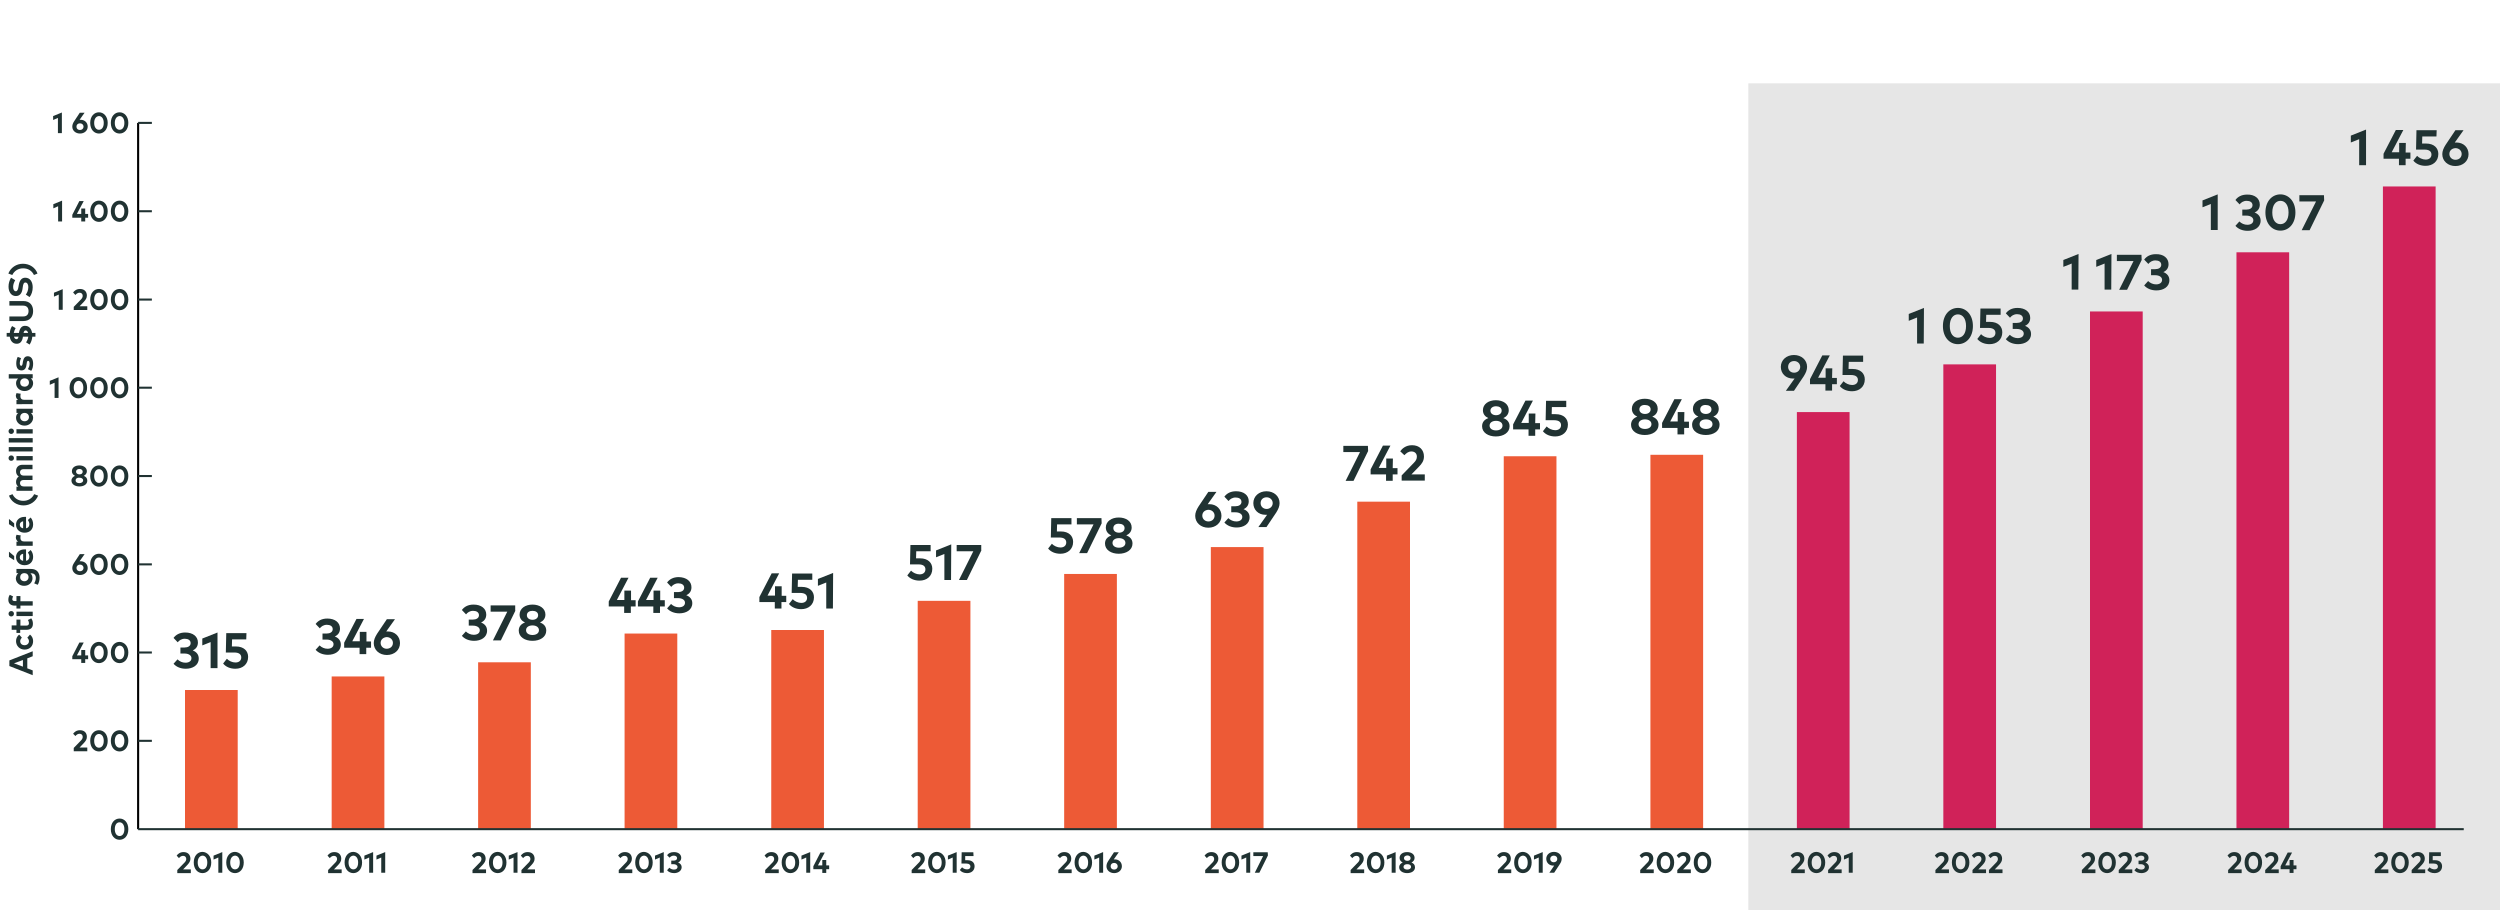 <?xml version="1.0" encoding="utf-8"?>
<!-- Generator: Adobe Illustrator 24.3.0, SVG Export Plug-In . SVG Version: 6.00 Build 0)  -->
<svg version="1.1" id="Layer_1" xmlns="http://www.w3.org/2000/svg" xmlns:xlink="http://www.w3.org/1999/xlink" x="0px" y="0px"
	 viewBox="0 0 1200 437" style="enable-background:new 0 0 1200 437;" xml:space="preserve">
<style type="text/css">
	.st0{fill:#E6E6E6;}
	.st1{fill:#203232;}
	.st2{fill:none;stroke:#000000;stroke-miterlimit:10;}
	.st3{fill:none;stroke:#203232;stroke-linejoin:round;stroke-miterlimit:10;}
	.st4{fill:#ED5A36;}
	.st5{fill:#D02259;}
</style>
<g>
	<rect x="839.2" y="40" class="st0" width="362.5" height="397.7"/>
	<g>
		<g>
			<path class="st1" d="M61.6,398c0,3.2-1.9,5.1-4.2,5.1s-4.2-1.9-4.2-5.1s1.9-5.1,4.2-5.1C59.7,392.9,61.6,394.8,61.6,398z
				 M55.1,398c0,2.1,1,3.3,2.3,3.3s2.3-1.1,2.3-3.3c0-2.1-1-3.3-2.3-3.3S55.1,395.8,55.1,398z"/>
		</g>
		<g>
			<path class="st1" d="M35.1,352.2c0.5-0.7,1.5-1.7,3.3-1.7c2.1,0,3.3,1.3,3.3,3.2c0,1.2-0.6,2-1.4,2.9l-2.1,2.2h3.7v1.8h-6.5V359
				l3.5-3.6c0.5-0.5,0.8-1.1,0.8-1.7c0-0.9-0.6-1.5-1.5-1.5s-1.5,0.5-2,1.1L35.1,352.2z"/>
			<path class="st1" d="M51.7,355.6c0,3.2-1.9,5.1-4.2,5.1s-4.2-1.9-4.2-5.1s1.9-5.1,4.2-5.1S51.7,352.4,51.7,355.6z M45.2,355.6
				c0,2.1,1,3.3,2.3,3.3s2.3-1.1,2.3-3.3c0-2.1-1-3.3-2.3-3.3C46.2,352.3,45.2,353.5,45.2,355.6z"/>
			<path class="st1" d="M61.6,355.6c0,3.2-1.9,5.1-4.2,5.1s-4.2-1.9-4.2-5.1s1.9-5.1,4.2-5.1C59.7,350.5,61.6,352.4,61.6,355.6z
				 M55.1,355.6c0,2.1,1,3.3,2.3,3.3s2.3-1.1,2.3-3.3c0-2.1-1-3.3-2.3-3.3C56.1,352.3,55.1,353.5,55.1,355.6z"/>
		</g>
		<g>
			<path class="st1" d="M40.9,314.6h1.4v1.8h-1.4v1.8H39v-1.8h-4.3V315l3.4-6.6h2.1l-3.3,6.2H39V312h1.9V314.6z"/>
			<path class="st1" d="M51.7,313.2c0,3.2-1.9,5.1-4.2,5.1s-4.2-1.9-4.2-5.1s1.9-5.1,4.2-5.1C49.8,308.2,51.7,310.1,51.7,313.2z
				 M45.2,313.2c0,2.1,1,3.3,2.3,3.3s2.3-1.1,2.3-3.3c0-2.1-1-3.3-2.3-3.3C46.2,310,45.2,311.1,45.2,313.2z"/>
			<path class="st1" d="M61.6,313.2c0,3.2-1.9,5.1-4.2,5.1s-4.2-1.9-4.2-5.1s1.9-5.1,4.2-5.1C59.7,308.2,61.6,310.1,61.6,313.2z
				 M55.1,313.2c0,2.1,1,3.3,2.3,3.3s2.3-1.1,2.3-3.3c0-2.1-1-3.3-2.3-3.3C56.1,310,55.1,311.1,55.1,313.2z"/>
		</g>
		<g>
			<path class="st1" d="M38.2,269.4c0.1,0,0.3,0,0.5,0c2,0,3.4,1.4,3.4,3.3s-1.6,3.3-3.7,3.3c-2.1,0-3.7-1.4-3.7-3.3
				c0-0.9,0.3-1.7,0.9-2.6l2.7-4.1h2.3L38.2,269.4z M36.7,272.6c0,1,0.7,1.6,1.7,1.6s1.7-0.7,1.7-1.6s-0.7-1.6-1.7-1.6
				S36.7,271.7,36.7,272.6z"/>
			<path class="st1" d="M51.7,270.9c0,3.2-1.9,5.1-4.2,5.1s-4.2-1.9-4.2-5.1s1.9-5.1,4.2-5.1S51.7,267.7,51.7,270.9z M45.2,270.9
				c0,2.1,1,3.3,2.3,3.3s2.3-1.1,2.3-3.3c0-2.1-1-3.3-2.3-3.3S45.2,268.7,45.2,270.9z"/>
			<path class="st1" d="M61.6,270.9c0,3.2-1.9,5.1-4.2,5.1s-4.2-1.9-4.2-5.1s1.9-5.1,4.2-5.1C59.7,265.8,61.6,267.7,61.6,270.9z
				 M55.1,270.9c0,2.1,1,3.3,2.3,3.3s2.3-1.1,2.3-3.3c0-2.1-1-3.3-2.3-3.3S55.1,268.7,55.1,270.9z"/>
		</g>
		<g>
			<path class="st1" d="M41.7,226.2c0,1.1-0.7,1.8-1.5,2.2c1,0.4,1.7,1.1,1.7,2.3c0,1.8-1.7,2.8-3.8,2.8s-3.8-1.1-3.8-2.8
				c0-1.2,0.8-1.9,1.7-2.3c-0.8-0.4-1.5-1.1-1.5-2.2c0-1.8,1.6-2.8,3.6-2.8C40.1,223.4,41.7,224.5,41.7,226.2z M36.3,230.6
				c0,0.9,0.8,1.3,1.8,1.3s1.8-0.5,1.8-1.3c0-0.9-0.8-1.3-1.8-1.3C37.1,229.2,36.3,229.7,36.3,230.6z M36.5,226.4
				c0,0.8,0.7,1.3,1.6,1.3s1.6-0.4,1.6-1.3c0-0.8-0.7-1.3-1.6-1.3S36.5,225.6,36.5,226.4z"/>
			<path class="st1" d="M51.7,228.5c0,3.2-1.9,5.1-4.2,5.1s-4.2-1.9-4.2-5.1c0-3.2,1.9-5.1,4.2-5.1S51.7,225.3,51.7,228.5z
				 M45.2,228.5c0,2.1,1,3.3,2.3,3.3s2.3-1.1,2.3-3.3c0-2.1-1-3.3-2.3-3.3S45.2,226.4,45.2,228.5z"/>
			<path class="st1" d="M61.6,228.5c0,3.2-1.9,5.1-4.2,5.1s-4.2-1.9-4.2-5.1c0-3.2,1.9-5.1,4.2-5.1
				C59.7,223.4,61.6,225.3,61.6,228.5z M55.1,228.5c0,2.1,1,3.3,2.3,3.3s2.3-1.1,2.3-3.3c0-2.1-1-3.3-2.3-3.3S55.1,226.4,55.1,228.5
				z"/>
		</g>
		<g>
			<path class="st1" d="M28.1,191h-1.9v-7.3l-2.3,1v-1.9l4.2-1.7C28.1,181.1,28.1,191,28.1,191z"/>
			<path class="st1" d="M41.8,186.1c0,3.2-1.9,5.1-4.2,5.1s-4.2-1.9-4.2-5.1c0-3.2,1.9-5.1,4.2-5.1C40,181.1,41.8,183,41.8,186.1z
				 M35.4,186.1c0,2.1,1,3.3,2.3,3.3s2.3-1.1,2.3-3.3c0-2.1-1-3.3-2.3-3.3C36.4,182.9,35.4,184,35.4,186.1z"/>
			<path class="st1" d="M51.7,186.1c0,3.2-1.9,5.1-4.2,5.1s-4.2-1.9-4.2-5.1c0-3.2,1.9-5.1,4.2-5.1C49.8,181.1,51.7,183,51.7,186.1z
				 M45.2,186.1c0,2.1,1,3.3,2.3,3.3s2.3-1.1,2.3-3.3c0-2.1-1-3.3-2.3-3.3C46.2,182.9,45.2,184,45.2,186.1z"/>
			<path class="st1" d="M61.6,186.1c0,3.2-1.9,5.1-4.2,5.1s-4.2-1.9-4.2-5.1c0-3.2,1.9-5.1,4.2-5.1C59.7,181.1,61.6,183,61.6,186.1z
				 M55.1,186.1c0,2.1,1,3.3,2.3,3.3s2.3-1.1,2.3-3.3c0-2.1-1-3.3-2.3-3.3C56.1,182.9,55.1,184,55.1,186.1z"/>
		</g>
		<g>
			<path class="st1" d="M30.1,148.7h-1.9v-7.3l-2.3,1v-1.9l4.2-1.7C30.1,138.8,30.1,148.7,30.1,148.7z"/>
			<path class="st1" d="M35.1,140.4c0.5-0.7,1.5-1.7,3.3-1.7c2.1,0,3.3,1.3,3.3,3.2c0,1.2-0.6,2-1.4,2.9l-2.1,2.2h3.7v1.8h-6.5v-1.5
				l3.5-3.6c0.5-0.5,0.8-1.1,0.8-1.7c0-0.9-0.6-1.5-1.5-1.5s-1.5,0.5-2,1.1L35.1,140.4z"/>
			<path class="st1" d="M51.7,143.8c0,3.2-1.9,5.1-4.2,5.1s-4.2-1.9-4.2-5.1c0-3.2,1.9-5.1,4.2-5.1S51.7,140.6,51.7,143.8z
				 M45.2,143.8c0,2.1,1,3.3,2.3,3.3s2.3-1.1,2.3-3.3c0-2.1-1-3.3-2.3-3.3S45.2,141.6,45.2,143.8z"/>
			<path class="st1" d="M61.6,143.8c0,3.2-1.9,5.1-4.2,5.1s-4.2-1.9-4.2-5.1c0-3.2,1.9-5.1,4.2-5.1
				C59.7,138.7,61.6,140.6,61.6,143.8z M55.1,143.8c0,2.1,1,3.3,2.3,3.3s2.3-1.1,2.3-3.3c0-2.1-1-3.3-2.3-3.3S55.1,141.6,55.1,143.8
				z"/>
		</g>
		<g>
			<path class="st1" d="M29.8,106.3h-1.9V99l-2.3,1v-2l4.2-1.7V106.3z"/>
			<path class="st1" d="M40.9,102.7h1.4v1.8h-1.4v1.8H39v-1.8h-4.3v-1.4l3.4-6.6h2.1l-3.3,6.2H39v-2.6h1.9V102.7z"/>
			<path class="st1" d="M51.7,101.4c0,3.2-1.9,5.1-4.2,5.1s-4.2-1.9-4.2-5.1s1.9-5.1,4.2-5.1S51.7,98.2,51.7,101.4z M45.2,101.4
				c0,2.1,1,3.3,2.3,3.3s2.3-1.1,2.3-3.3c0-2.1-1-3.3-2.3-3.3S45.2,99.3,45.2,101.4z"/>
			<path class="st1" d="M61.6,101.4c0,3.2-1.9,5.1-4.2,5.1s-4.2-1.9-4.2-5.1s1.9-5.1,4.2-5.1C59.7,96.3,61.6,98.2,61.6,101.4z
				 M55.1,101.4c0,2.1,1,3.3,2.3,3.3s2.3-1.1,2.3-3.3c0-2.1-1-3.3-2.3-3.3S55.1,99.3,55.1,101.4z"/>
		</g>
		<g>
			<path class="st1" d="M29.7,63.9h-1.9v-7.3l-2.3,1v-1.9l4.2-1.7V63.9z"/>
			<path class="st1" d="M38.2,57.5c0.1,0,0.3,0,0.5,0c2,0,3.4,1.4,3.4,3.3c0,1.9-1.6,3.3-3.7,3.3c-2.1,0-3.7-1.4-3.7-3.3
				c0-0.9,0.3-1.7,0.9-2.6l2.7-4.1h2.3L38.2,57.5z M36.7,60.8c0,1,0.7,1.6,1.7,1.6s1.7-0.7,1.7-1.6c0-0.9-0.7-1.6-1.7-1.6
				S36.7,59.8,36.7,60.8z"/>
			<path class="st1" d="M51.7,59c0,3.2-1.9,5.1-4.2,5.1s-4.2-1.9-4.2-5.1c0-3.2,1.9-5.1,4.2-5.1S51.7,55.9,51.7,59z M45.2,59
				c0,2.1,1,3.3,2.3,3.3s2.3-1.1,2.3-3.3c0-2.1-1-3.3-2.3-3.3C46.2,55.8,45.2,56.9,45.2,59z"/>
			<path class="st1" d="M61.6,59c0,3.2-1.9,5.1-4.2,5.1s-4.2-1.9-4.2-5.1c0-3.2,1.9-5.1,4.2-5.1C59.7,53.9,61.6,55.9,61.6,59z
				 M55.1,59c0,2.1,1,3.3,2.3,3.3s2.3-1.1,2.3-3.3c0-2.1-1-3.3-2.3-3.3C56.1,55.8,55.1,56.9,55.1,59z"/>
		</g>
	</g>
	<line class="st2" x1="66.3" y1="398" x2="66.3" y2="59"/>
	<g>
		<g>
			<line class="st3" x1="66.3" y1="355.6" x2="72.9" y2="355.6"/>
			<line class="st3" x1="66.3" y1="313.2" x2="72.9" y2="313.2"/>
			<line class="st3" x1="66.3" y1="270.9" x2="72.9" y2="270.9"/>
			<line class="st3" x1="66.3" y1="228.5" x2="72.9" y2="228.5"/>
			<line class="st3" x1="66.3" y1="186.1" x2="72.9" y2="186.1"/>
			<line class="st3" x1="66.3" y1="143.8" x2="72.9" y2="143.8"/>
			<line class="st3" x1="66.3" y1="101.4" x2="72.9" y2="101.4"/>
			<line class="st3" x1="66.3" y1="59" x2="72.9" y2="59"/>
		</g>
	</g>
	<rect x="88.8" y="331.2" class="st4" width="25.3" height="66.7"/>
	<rect x="159.2" y="324.7" class="st4" width="25.3" height="73.3"/>
	<rect x="229.5" y="317.9" class="st4" width="25.3" height="80.1"/>
	<rect x="299.8" y="304.1" class="st4" width="25.3" height="93.8"/>
	<rect x="370.2" y="302.4" class="st4" width="25.3" height="95.5"/>
	<rect x="440.5" y="288.4" class="st4" width="25.3" height="109.5"/>
	<rect x="510.8" y="275.5" class="st4" width="25.3" height="122.4"/>
	<rect x="581.2" y="262.6" class="st4" width="25.3" height="135.4"/>
	<rect x="651.5" y="240.8" class="st4" width="25.3" height="157.2"/>
	<rect x="721.8" y="219" class="st4" width="25.3" height="179"/>
	<rect x="792.2" y="218.3" class="st4" width="25.3" height="179.6"/>
	<rect x="862.5" y="197.8" class="st5" width="25.3" height="200.2"/>
	<rect x="932.8" y="174.9" class="st5" width="25.3" height="223.1"/>
	<rect x="1003.2" y="149.5" class="st5" width="25.3" height="248.5"/>
	<rect x="1073.5" y="121.1" class="st5" width="25.3" height="276.9"/>
	<rect x="1143.8" y="89.5" class="st5" width="25.3" height="308.4"/>
	<line class="st3" x1="66.3" y1="398" x2="1182.6" y2="398"/>
	<g>
		<path class="st1" d="M84.8,410.7c0.5-0.7,1.5-1.7,3.3-1.7c2.1,0,3.3,1.3,3.3,3.2c0,1.2-0.6,2-1.4,2.9l-2.1,2.2h3.7v1.8h-6.5v-1.5
			l3.5-3.6c0.5-0.5,0.8-1.1,0.8-1.7c0-0.9-0.6-1.5-1.5-1.5s-1.5,0.5-2,1.1L84.8,410.7z"/>
		<path class="st1" d="M101.4,414c0,3.2-1.9,5.1-4.2,5.1c-2.3,0-4.2-1.9-4.2-5.1s1.9-5.1,4.2-5.1C99.5,409,101.4,410.9,101.4,414z
			 M94.9,414c0,2.1,1,3.3,2.3,3.3s2.3-1.1,2.3-3.3c0-2.1-1-3.3-2.3-3.3C95.9,410.8,94.9,411.9,94.9,414z"/>
		<path class="st1" d="M106.7,418.9h-1.9v-7.3l-2.3,1v-1.9l4.2-1.7C106.7,409,106.7,418.9,106.7,418.9z"/>
		<path class="st1" d="M117,414c0,3.2-1.9,5.1-4.2,5.1c-2.3,0-4.2-1.9-4.2-5.1s1.9-5.1,4.2-5.1C115.1,409,117,410.9,117,414z
			 M110.5,414c0,2.1,1,3.3,2.3,3.3s2.3-1.1,2.3-3.3c0-2.1-1-3.3-2.3-3.3C111.5,410.8,110.5,411.9,110.5,414z"/>
	</g>
	<g>
		<path class="st1" d="M157.2,410.7c0.5-0.7,1.5-1.7,3.3-1.7c2.1,0,3.3,1.3,3.3,3.2c0,1.2-0.6,2-1.4,2.9l-2.1,2.2h3.7v1.8h-6.5v-1.5
			l3.5-3.6c0.5-0.5,0.8-1.1,0.8-1.7c0-0.9-0.6-1.5-1.5-1.5s-1.5,0.5-2,1.1L157.2,410.7z"/>
		<path class="st1" d="M173.8,414c0,3.2-1.9,5.1-4.2,5.1s-4.2-1.9-4.2-5.1s1.9-5.1,4.2-5.1C171.9,409,173.8,410.9,173.8,414z
			 M167.3,414c0,2.1,1,3.3,2.3,3.3s2.3-1.1,2.3-3.3c0-2.1-1-3.3-2.3-3.3C168.3,410.8,167.3,411.9,167.3,414z"/>
		<path class="st1" d="M179.1,418.9h-1.9v-7.3l-2.3,1v-1.9l4.2-1.7V418.9z"/>
		<path class="st1" d="M184.9,418.9H183v-7.3l-2.3,1v-1.9l4.2-1.7V418.9z"/>
	</g>
	<g>
		<path class="st1" d="M226.5,410.7c0.5-0.7,1.5-1.7,3.3-1.7c2.1,0,3.3,1.3,3.3,3.2c0,1.2-0.6,2-1.4,2.9l-2.1,2.2h3.7v1.8h-6.5v-1.5
			l3.5-3.6c0.5-0.5,0.8-1.1,0.8-1.7c0-0.9-0.6-1.5-1.5-1.5s-1.5,0.5-2,1.1L226.5,410.7z"/>
		<path class="st1" d="M243.1,414c0,3.2-1.9,5.1-4.2,5.1s-4.2-1.9-4.2-5.1s1.9-5.1,4.2-5.1C241.2,409,243.1,410.9,243.1,414z
			 M236.6,414c0,2.1,1,3.3,2.3,3.3s2.3-1.1,2.3-3.3c0-2.1-1-3.3-2.3-3.3C237.6,410.8,236.6,411.9,236.6,414z"/>
		<path class="st1" d="M248.4,418.9h-1.9v-7.3l-2.3,1v-1.9l4.2-1.7V418.9z"/>
		<path class="st1" d="M250,410.7c0.5-0.7,1.5-1.7,3.3-1.7c2.1,0,3.3,1.3,3.3,3.2c0,1.2-0.6,2-1.4,2.9l-2.1,2.2h3.7v1.8h-6.5v-1.5
			l3.5-3.6c0.5-0.5,0.8-1.1,0.8-1.7c0-0.9-0.6-1.5-1.5-1.5s-1.5,0.5-2,1.1L250,410.7z"/>
	</g>
	<g>
		<path class="st1" d="M296.7,410.7c0.5-0.7,1.5-1.7,3.3-1.7c2.1,0,3.3,1.3,3.3,3.2c0,1.2-0.6,2-1.4,2.9l-2.1,2.2h3.7v1.8H297v-1.5
			l3.5-3.6c0.5-0.5,0.8-1.1,0.8-1.7c0-0.9-0.6-1.5-1.5-1.5s-1.5,0.5-2,1.1L296.7,410.7z"/>
		<path class="st1" d="M313.3,414c0,3.2-1.9,5.1-4.2,5.1c-2.3,0-4.2-1.9-4.2-5.1s1.9-5.1,4.2-5.1C311.4,409,313.3,410.9,313.3,414z
			 M306.8,414c0,2.1,1,3.3,2.3,3.3s2.3-1.1,2.3-3.3c0-2.1-1-3.3-2.3-3.3C307.8,410.8,306.8,411.9,306.8,414z"/>
		<path class="st1" d="M318.6,418.9h-1.9v-7.3l-2.3,1v-1.9l4.2-1.7L318.6,418.9L318.6,418.9z"/>
		<path class="st1" d="M327,411.8c0,1-0.6,1.8-1.5,2.2c1,0.4,1.7,1.2,1.7,2.2c0,1.9-1.8,2.9-3.6,2.9c-1.5,0-2.7-0.5-3.4-1.4l1.1-1.2
			c0.6,0.6,1.4,0.9,2.2,0.9c1,0,1.7-0.4,1.7-1.3c0-0.8-0.9-1.3-1.9-1.3h-1.1v-1.7h1.1c1,0,1.7-0.4,1.7-1.2c0-0.8-0.7-1.2-1.6-1.2
			s-1.6,0.5-2,1l-1.2-1.2c0.6-0.9,1.7-1.5,3.3-1.5C325.6,409,327,410.1,327,411.8z"/>
	</g>
	<g>
		<path class="st1" d="M367,410.7c0.5-0.7,1.5-1.7,3.3-1.7c2.1,0,3.3,1.3,3.3,3.2c0,1.2-0.6,2-1.4,2.9l-2.1,2.2h3.7v1.8h-6.5v-1.5
			l3.5-3.6c0.5-0.5,0.8-1.1,0.8-1.7c0-0.9-0.6-1.5-1.5-1.5s-1.5,0.5-2,1.1L367,410.7z"/>
		<path class="st1" d="M383.6,414c0,3.2-1.9,5.1-4.2,5.1c-2.3,0-4.2-1.9-4.2-5.1s1.9-5.1,4.2-5.1C381.7,409,383.6,410.9,383.6,414z
			 M377.1,414c0,2.1,1,3.3,2.3,3.3s2.3-1.1,2.3-3.3c0-2.1-1-3.3-2.3-3.3C378.1,410.8,377.1,411.9,377.1,414z"/>
		<path class="st1" d="M388.9,418.9H387v-7.3l-2.3,1v-1.9l4.2-1.7L388.9,418.9L388.9,418.9z"/>
		<path class="st1" d="M396.6,415.4h1.4v1.8h-1.4v1.8h-1.9v-1.8h-4.3v-1.4l3.4-6.6h2.1l-3.3,6.2h2.1v-2.6h1.9L396.6,415.4
			L396.6,415.4z"/>
	</g>
	<g>
		<path class="st1" d="M437.3,410.7c0.5-0.7,1.5-1.7,3.3-1.7c2.1,0,3.3,1.3,3.3,3.2c0,1.2-0.6,2-1.4,2.9l-2.1,2.2h3.7v1.8h-6.5v-1.5
			l3.5-3.6c0.5-0.5,0.8-1.1,0.8-1.7c0-0.9-0.6-1.5-1.5-1.5s-1.5,0.5-2,1.1L437.3,410.7z"/>
		<path class="st1" d="M453.9,414c0,3.2-1.9,5.1-4.2,5.1c-2.3,0-4.2-1.9-4.2-5.1s1.9-5.1,4.2-5.1C452,409,453.9,410.9,453.9,414z
			 M447.4,414c0,2.1,1,3.3,2.3,3.3s2.3-1.1,2.3-3.3c0-2.1-1-3.3-2.3-3.3C448.4,410.8,447.4,411.9,447.4,414z"/>
		<path class="st1" d="M459.2,418.9h-1.9v-7.3l-2.3,1v-1.9l4.2-1.7L459.2,418.9L459.2,418.9z"/>
		<path class="st1" d="M467.3,410.9h-4v2h1.1c2.3,0,3.4,1.3,3.4,2.9c0,2.1-1.6,3.3-3.6,3.3c-1.5,0-2.7-0.5-3.5-1.5l1.1-1.3
			c0.5,0.6,1.5,1,2.4,1c1.1,0,1.6-0.6,1.6-1.4c0-0.7-0.5-1.4-2-1.4h-2.3l0.1-5.4h5.6L467.3,410.9L467.3,410.9z"/>
	</g>
	<g>
		<path class="st1" d="M507.6,410.7c0.5-0.7,1.5-1.7,3.3-1.7c2.1,0,3.3,1.3,3.3,3.2c0,1.2-0.6,2-1.4,2.9l-2.1,2.2h3.7v1.8H508v-1.5
			l3.5-3.6c0.5-0.5,0.8-1.1,0.8-1.7c0-0.9-0.6-1.5-1.5-1.5s-1.5,0.5-2,1.1L507.6,410.7z"/>
		<path class="st1" d="M524.2,414c0,3.2-1.9,5.1-4.2,5.1s-4.2-1.9-4.2-5.1s1.9-5.1,4.2-5.1C522.3,409,524.2,410.9,524.2,414z
			 M517.7,414c0,2.1,1,3.3,2.3,3.3s2.3-1.1,2.3-3.3c0-2.1-1-3.3-2.3-3.3C518.7,410.8,517.7,411.9,517.7,414z"/>
		<path class="st1" d="M529.5,418.9h-1.9v-7.3l-2.3,1v-1.9l4.2-1.7V418.9z"/>
		<path class="st1" d="M534.6,412.5c0.1,0,0.3,0,0.5,0c2,0,3.4,1.4,3.4,3.3s-1.6,3.3-3.7,3.3c-2.1,0-3.7-1.4-3.7-3.3
			c0-0.9,0.3-1.7,0.9-2.6l2.7-4.1h2.3L534.6,412.5z M533.1,415.8c0,1,0.7,1.6,1.7,1.6s1.7-0.7,1.7-1.6s-0.7-1.6-1.7-1.6
			C533.8,414.2,533.1,414.8,533.1,415.8z"/>
	</g>
	<g>
		<path class="st1" d="M578.2,410.7c0.5-0.7,1.5-1.7,3.3-1.7c2.1,0,3.3,1.3,3.3,3.2c0,1.2-0.6,2-1.4,2.9l-2.1,2.2h3.7v1.8h-6.5v-1.5
			l3.5-3.6c0.5-0.5,0.8-1.1,0.8-1.7c0-0.9-0.6-1.5-1.5-1.5s-1.5,0.5-2,1.1L578.2,410.7z"/>
		<path class="st1" d="M594.8,414c0,3.2-1.9,5.1-4.2,5.1s-4.2-1.9-4.2-5.1s1.9-5.1,4.2-5.1C592.9,409,594.8,410.9,594.8,414z
			 M588.3,414c0,2.1,1,3.3,2.3,3.3s2.3-1.1,2.3-3.3c0-2.1-1-3.3-2.3-3.3C589.3,410.8,588.3,411.9,588.3,414z"/>
		<path class="st1" d="M600.1,418.9h-1.9v-7.3l-2.3,1v-1.9l4.2-1.7V418.9z"/>
		<path class="st1" d="M608.6,410.6l-4.1,8.3h-2.2l4-8h-4.7v-1.8h6.9L608.6,410.6L608.6,410.6z"/>
	</g>
	<g>
		<path class="st1" d="M648,410.7c0.5-0.7,1.5-1.7,3.3-1.7c2.1,0,3.3,1.3,3.3,3.2c0,1.2-0.6,2-1.4,2.9l-2.1,2.2h3.7v1.8h-6.5v-1.5
			l3.5-3.6c0.5-0.5,0.8-1.1,0.8-1.7c0-0.9-0.6-1.5-1.5-1.5s-1.5,0.5-2,1.1L648,410.7z"/>
		<path class="st1" d="M664.5,414c0,3.2-1.9,5.1-4.2,5.1s-4.2-1.9-4.2-5.1s1.9-5.1,4.2-5.1C662.7,409,664.5,410.9,664.5,414z
			 M658.1,414c0,2.1,1,3.3,2.3,3.3s2.3-1.1,2.3-3.3c0-2.1-1-3.3-2.3-3.3C659.1,410.8,658.1,411.9,658.1,414z"/>
		<path class="st1" d="M669.9,418.9H668v-7.3l-2.3,1v-1.9l4.2-1.7V418.9z"/>
		<path class="st1" d="M679,411.8c0,1.1-0.7,1.8-1.5,2.2c1,0.4,1.7,1.1,1.7,2.3c0,1.8-1.7,2.8-3.8,2.8s-3.8-1.1-3.8-2.8
			c0-1.2,0.8-1.9,1.7-2.3c-0.8-0.4-1.5-1.1-1.5-2.2c0-1.8,1.6-2.8,3.6-2.8S679,410,679,411.8z M673.7,416.1c0,0.9,0.8,1.3,1.8,1.3
			s1.8-0.5,1.8-1.3c0-0.9-0.8-1.3-1.8-1.3C674.5,414.8,673.7,415.2,673.7,416.1z M673.9,411.9c0,0.8,0.7,1.3,1.6,1.3
			c0.9,0,1.6-0.4,1.6-1.3c0-0.8-0.7-1.3-1.6-1.3C674.6,410.7,673.9,411.1,673.9,411.9z"/>
	</g>
	<g>
		<path class="st1" d="M718.6,410.7c0.5-0.7,1.5-1.7,3.3-1.7c2.1,0,3.3,1.3,3.3,3.2c0,1.2-0.6,2-1.4,2.9l-2.1,2.2h3.7v1.8H719v-1.5
			l3.5-3.6c0.5-0.5,0.8-1.1,0.8-1.7c0-0.9-0.6-1.5-1.5-1.5s-1.5,0.5-2,1.1L718.6,410.7z"/>
		<path class="st1" d="M735.2,414c0,3.2-1.9,5.1-4.2,5.1s-4.2-1.9-4.2-5.1s1.9-5.1,4.2-5.1C733.3,409,735.2,410.9,735.2,414z
			 M728.7,414c0,2.1,1,3.3,2.3,3.3s2.3-1.1,2.3-3.3c0-2.1-1-3.3-2.3-3.3C729.7,410.8,728.7,411.9,728.7,414z"/>
		<path class="st1" d="M740.5,418.9h-1.9v-7.3l-2.3,1v-1.9l4.2-1.7V418.9z"/>
		<path class="st1" d="M746,415.5c-0.1,0-0.3,0-0.4,0c-2,0-3.4-1.4-3.4-3.3s1.6-3.3,3.7-3.3c2.1,0,3.7,1.4,3.7,3.3
			c0,0.9-0.3,1.7-0.9,2.6l-2.7,4.1h-2.3L746,415.5z M747.5,412.3c0-1-0.7-1.6-1.7-1.6s-1.7,0.7-1.7,1.6s0.7,1.6,1.7,1.6
			S747.5,413.2,747.5,412.3z"/>
	</g>
	<g>
		<path class="st1" d="M787,410.7c0.5-0.7,1.5-1.7,3.3-1.7c2.1,0,3.3,1.3,3.3,3.2c0,1.2-0.6,2-1.4,2.9l-2.1,2.2h3.7v1.8h-6.5v-1.5
			l3.5-3.6c0.5-0.5,0.8-1.1,0.8-1.7c0-0.9-0.6-1.5-1.5-1.5s-1.5,0.5-2,1.1L787,410.7z"/>
		<path class="st1" d="M803.6,414c0,3.2-1.9,5.1-4.2,5.1s-4.2-1.9-4.2-5.1s1.9-5.1,4.2-5.1C801.7,409,803.6,410.9,803.6,414z
			 M797.1,414c0,2.1,1,3.3,2.3,3.3s2.3-1.1,2.3-3.3c0-2.1-1-3.3-2.3-3.3C798.1,410.8,797.1,411.9,797.1,414z"/>
		<path class="st1" d="M804.8,410.7c0.5-0.7,1.5-1.7,3.3-1.7c2.1,0,3.3,1.3,3.3,3.2c0,1.2-0.6,2-1.4,2.9l-2.1,2.2h3.7v1.8h-6.5v-1.5
			l3.5-3.6c0.5-0.5,0.8-1.1,0.8-1.7c0-0.9-0.6-1.5-1.5-1.5s-1.5,0.5-2,1.1L804.8,410.7z"/>
		<path class="st1" d="M821.4,414c0,3.2-1.9,5.1-4.2,5.1s-4.2-1.9-4.2-5.1s1.9-5.1,4.2-5.1C819.5,409,821.4,410.9,821.4,414z
			 M814.9,414c0,2.1,1,3.3,2.3,3.3s2.3-1.1,2.3-3.3c0-2.1-1-3.3-2.3-3.3C815.9,410.8,814.9,411.9,814.9,414z"/>
	</g>
	<g>
		<path class="st1" d="M859.5,410.7c0.5-0.7,1.5-1.7,3.3-1.7c2.1,0,3.3,1.3,3.3,3.2c0,1.2-0.6,2-1.4,2.9l-2.1,2.2h3.7v1.8h-6.5v-1.5
			l3.5-3.6c0.5-0.5,0.8-1.1,0.8-1.7c0-0.9-0.6-1.5-1.5-1.5s-1.5,0.5-2,1.1L859.5,410.7z"/>
		<path class="st1" d="M876.1,414c0,3.2-1.9,5.1-4.2,5.1s-4.2-1.9-4.2-5.1s1.9-5.1,4.2-5.1C874.2,409,876.1,410.9,876.1,414z
			 M869.6,414c0,2.1,1,3.3,2.3,3.3s2.3-1.1,2.3-3.3c0-2.1-1-3.3-2.3-3.3C870.6,410.8,869.6,411.9,869.6,414z"/>
		<path class="st1" d="M877.2,410.7c0.5-0.7,1.5-1.7,3.3-1.7c2.1,0,3.3,1.3,3.3,3.2c0,1.2-0.6,2-1.4,2.9l-2.1,2.2h3.7v1.8h-6.5v-1.5
			l3.5-3.6c0.5-0.5,0.8-1.1,0.8-1.7c0-0.9-0.6-1.5-1.5-1.5s-1.5,0.5-2,1.1L877.2,410.7z"/>
		<path class="st1" d="M889.3,418.9h-1.9v-7.3l-2.3,1v-1.9l4.2-1.7V418.9z"/>
	</g>
	<g>
		<path class="st1" d="M928.7,410.7c0.5-0.7,1.5-1.7,3.3-1.7c2.1,0,3.3,1.3,3.3,3.2c0,1.2-0.6,2-1.4,2.9l-2.1,2.2h3.7v1.8H929v-1.5
			l3.5-3.6c0.5-0.5,0.8-1.1,0.8-1.7c0-0.9-0.6-1.5-1.5-1.5s-1.5,0.5-2,1.1L928.7,410.7z"/>
		<path class="st1" d="M945.3,414c0,3.2-1.9,5.1-4.2,5.1s-4.2-1.9-4.2-5.1s1.9-5.1,4.2-5.1C943.4,409,945.3,410.9,945.3,414z
			 M938.8,414c0,2.1,1,3.3,2.3,3.3s2.3-1.1,2.3-3.3c0-2.1-1-3.3-2.3-3.3C939.8,410.8,938.8,411.9,938.8,414z"/>
		<path class="st1" d="M946.5,410.7c0.5-0.7,1.5-1.7,3.3-1.7c2.1,0,3.3,1.3,3.3,3.2c0,1.2-0.6,2-1.4,2.9l-2.1,2.2h3.7v1.8h-6.5v-1.5
			l3.5-3.6c0.5-0.5,0.8-1.1,0.8-1.7c0-0.9-0.6-1.5-1.5-1.5s-1.5,0.5-2,1.1L946.5,410.7z"/>
		<path class="st1" d="M954.4,410.7c0.5-0.7,1.5-1.7,3.3-1.7c2.1,0,3.3,1.3,3.3,3.2c0,1.2-0.6,2-1.4,2.9l-2.1,2.2h3.7v1.8h-6.5v-1.5
			l3.5-3.6c0.5-0.5,0.8-1.1,0.8-1.7c0-0.9-0.6-1.5-1.5-1.5s-1.5,0.5-2,1.1L954.4,410.7z"/>
	</g>
	<g>
		<path class="st1" d="M999,410.7c0.5-0.7,1.5-1.7,3.3-1.7c2.1,0,3.3,1.3,3.3,3.2c0,1.2-0.6,2-1.4,2.9l-2.1,2.2h3.7v1.8h-6.5v-1.5
			l3.5-3.6c0.5-0.5,0.8-1.1,0.8-1.7c0-0.9-0.6-1.5-1.5-1.5s-1.5,0.5-2,1.1L999,410.7z"/>
		<path class="st1" d="M1015.6,414c0,3.2-1.9,5.1-4.2,5.1s-4.2-1.9-4.2-5.1s1.9-5.1,4.2-5.1C1013.7,409,1015.6,410.9,1015.6,414z
			 M1009.1,414c0,2.1,1,3.3,2.3,3.3s2.3-1.1,2.3-3.3c0-2.1-1-3.3-2.3-3.3C1010.1,410.8,1009.1,411.9,1009.1,414z"/>
		<path class="st1" d="M1016.7,410.7c0.5-0.7,1.5-1.7,3.3-1.7c2.1,0,3.3,1.3,3.3,3.2c0,1.2-0.6,2-1.4,2.9l-2.1,2.2h3.7v1.8h-6.5
			v-1.5l3.5-3.6c0.5-0.5,0.8-1.1,0.8-1.7c0-0.9-0.6-1.5-1.5-1.5s-1.5,0.5-2,1.1L1016.7,410.7z"/>
		<path class="st1" d="M1031.3,411.8c0,1-0.6,1.8-1.5,2.2c1,0.4,1.7,1.2,1.7,2.2c0,1.9-1.8,2.9-3.6,2.9c-1.5,0-2.7-0.5-3.4-1.4
			l1.1-1.2c0.6,0.6,1.4,0.9,2.2,0.9c1,0,1.7-0.4,1.7-1.3c0-0.8-0.9-1.3-1.9-1.3h-1.1v-1.7h1.1c1,0,1.7-0.4,1.7-1.2
			c0-0.8-0.7-1.2-1.6-1.2s-1.6,0.5-2,1l-1.2-1.2c0.6-0.9,1.7-1.5,3.3-1.5C1029.9,409,1031.3,410.1,1031.3,411.8z"/>
	</g>
	<g>
		<path class="st1" d="M1069.2,410.7c0.5-0.7,1.5-1.7,3.3-1.7c2.1,0,3.3,1.3,3.3,3.2c0,1.2-0.6,2-1.4,2.9l-2.1,2.2h3.7v1.8h-6.5
			v-1.5l3.5-3.6c0.5-0.5,0.8-1.1,0.8-1.7c0-0.9-0.6-1.5-1.5-1.5s-1.5,0.5-2,1.1L1069.2,410.7z"/>
		<path class="st1" d="M1085.8,414c0,3.2-1.9,5.1-4.2,5.1c-2.3,0-4.2-1.9-4.2-5.1s1.9-5.1,4.2-5.1
			C1083.9,409,1085.8,410.9,1085.8,414z M1079.3,414c0,2.1,1,3.3,2.3,3.3s2.3-1.1,2.3-3.3c0-2.1-1-3.3-2.3-3.3
			C1080.3,410.8,1079.3,411.9,1079.3,414z"/>
		<path class="st1" d="M1087,410.7c0.5-0.7,1.5-1.7,3.3-1.7c2.1,0,3.3,1.3,3.3,3.2c0,1.2-0.6,2-1.4,2.9l-2.1,2.2h3.7v1.8h-6.5v-1.5
			l3.5-3.6c0.5-0.5,0.8-1.1,0.8-1.7c0-0.9-0.6-1.5-1.5-1.5s-1.5,0.5-2,1.1L1087,410.7z"/>
		<path class="st1" d="M1100.9,415.4h1.4v1.8h-1.4v1.8h-1.9v-1.8h-4.3v-1.4l3.4-6.6h2.1l-3.3,6.2h2.1v-2.6h1.9L1100.9,415.4
			L1100.9,415.4z"/>
	</g>
	<g>
		<path class="st1" d="M1139.6,410.7c0.5-0.7,1.5-1.7,3.3-1.7c2.1,0,3.3,1.3,3.3,3.2c0,1.2-0.6,2-1.4,2.9l-2.1,2.2h3.7v1.8h-6.5
			v-1.5l3.5-3.6c0.5-0.5,0.8-1.1,0.8-1.7c0-0.9-0.6-1.5-1.5-1.5s-1.5,0.5-2,1.1L1139.6,410.7z"/>
		<path class="st1" d="M1156.2,414c0,3.2-1.9,5.1-4.2,5.1c-2.3,0-4.2-1.9-4.2-5.1s1.9-5.1,4.2-5.1
			C1154.3,409,1156.2,410.9,1156.2,414z M1149.7,414c0,2.1,1,3.3,2.3,3.3s2.3-1.1,2.3-3.3c0-2.1-1-3.3-2.3-3.3
			C1150.7,410.8,1149.7,411.9,1149.7,414z"/>
		<path class="st1" d="M1157.3,410.7c0.5-0.7,1.5-1.7,3.3-1.7c2.1,0,3.3,1.3,3.3,3.2c0,1.2-0.6,2-1.4,2.9l-2.1,2.2h3.7v1.8h-6.5
			v-1.5l3.5-3.6c0.5-0.5,0.8-1.1,0.8-1.7c0-0.9-0.6-1.5-1.5-1.5s-1.5,0.5-2,1.1L1157.3,410.7z"/>
		<path class="st1" d="M1171.7,410.9h-4v2h1.1c2.3,0,3.4,1.3,3.4,2.9c0,2.1-1.6,3.3-3.6,3.3c-1.5,0-2.7-0.5-3.5-1.5l1.1-1.3
			c0.5,0.6,1.5,1,2.4,1c1.1,0,1.6-0.6,1.6-1.4c0-0.7-0.5-1.4-2-1.4h-2.3l0.1-5.4h5.6v1.8H1171.7z"/>
	</g>
	<g>
		<path class="st1" d="M95,308.4c0,1.8-0.9,3.1-2.5,3.8c1.8,0.7,2.9,2,2.9,3.9c0,3.3-3,4.9-6.2,4.9c-2.5,0-4.6-0.9-5.9-2.4l1.9-2.1
			c1,1,2.4,1.6,3.8,1.6c1.6,0,2.9-0.7,2.9-2.2c0-1.4-1.5-2.2-3.3-2.2h-2v-2.9h2c1.6,0,2.9-0.7,2.9-2.1s-1.2-2.1-2.8-2.1
			c-1.6,0-2.7,0.8-3.4,1.7l-2-2.1c1.1-1.5,2.9-2.6,5.6-2.6C92.6,303.6,95,305.5,95,308.4z"/>
		<path class="st1" d="M104.3,320.7h-3.2v-12.5l-4,1.6v-3.3l7.3-2.9v17.1H104.3z"/>
		<path class="st1" d="M118.2,306.9h-6.8l-0.1,3.4h1.9c3.9,0,5.9,2.2,5.9,5c0,3.6-2.7,5.7-6.1,5.7c-2.5,0-4.6-0.9-5.9-2.5l1.8-2.3
			c0.9,1,2.6,1.8,4.1,1.8c1.9,0,2.8-1.1,2.8-2.4s-0.8-2.4-3.4-2.4h-4l0.2-9.3h9.7L118.2,306.9L118.2,306.9z"/>
	</g>
	<g>
		<path class="st1" d="M163.2,301.7c0,1.8-0.9,3.1-2.5,3.8c1.8,0.7,2.9,2,2.9,3.9c0,3.3-3,4.9-6.2,4.9c-2.5,0-4.6-0.9-5.9-2.4
			l1.9-2.1c1,1,2.4,1.6,3.8,1.6c1.6,0,2.9-0.7,2.9-2.2c0-1.4-1.5-2.2-3.3-2.2h-2v-2.9h2c1.6,0,2.9-0.7,2.9-2.1s-1.2-2.1-2.8-2.1
			s-2.7,0.8-3.4,1.7l-2-2.1c1.1-1.5,2.9-2.6,5.6-2.6C160.8,296.9,163.2,298.8,163.2,301.7z"/>
		<path class="st1" d="M175.8,307.9h2.3v3h-2.3v3.1h-3.2v-3.1h-7.4v-2.4l5.9-11.4h3.6l-5.6,10.7h3.6v-4.5h3.2v4.6H175.8z"/>
		<path class="st1" d="M185.4,303.1c0.2,0,0.5,0,0.8,0c3.4,0,5.8,2.4,5.8,5.6c0,3.3-2.7,5.7-6.3,5.7s-6.3-2.4-6.3-5.7
			c0-1.5,0.6-2.9,1.6-4.5l4.7-7h3.9L185.4,303.1z M182.7,308.6c0,1.6,1.3,2.8,2.9,2.8c1.7,0,3-1.1,3-2.8c0-1.6-1.3-2.8-3-2.8
			C184,305.9,182.7,307,182.7,308.6z"/>
	</g>
	<g>
		<path class="st1" d="M233.4,295c0,1.8-0.9,3.1-2.5,3.8c1.8,0.7,2.9,2,2.9,3.9c0,3.3-3,4.9-6.2,4.9c-2.5,0-4.6-0.9-5.9-2.4l1.9-2.1
			c1,1,2.4,1.6,3.8,1.6c1.6,0,2.9-0.7,2.9-2.2c0-1.4-1.5-2.2-3.3-2.2h-2v-2.9h2c1.6,0,2.9-0.7,2.9-2.1s-1.2-2.1-2.8-2.1
			s-2.7,0.8-3.4,1.7l-2-2.1c1.1-1.5,2.9-2.6,5.6-2.6C231,290.2,233.4,292.1,233.4,295z"/>
		<path class="st1" d="M247.4,293.1l-7,14.3h-3.8l6.9-13.8h-8v-3h11.8v2.5H247.4z"/>
		<path class="st1" d="M261.8,295c0,1.9-1.1,3.1-2.6,3.8c1.7,0.6,3,1.8,3,3.9c0,3.1-3,4.9-6.6,4.9s-6.6-1.8-6.6-4.9
			c0-2.1,1.3-3.3,3-3.9c-1.5-0.7-2.6-1.9-2.6-3.8c0-3,2.8-4.8,6.2-4.8C259,290.2,261.8,292,261.8,295z M252.5,302.5
			c0,1.5,1.4,2.3,3.1,2.3s3.1-0.8,3.1-2.3s-1.4-2.3-3.1-2.3S252.5,301,252.5,302.5z M252.9,295.3c0,1.4,1.2,2.2,2.7,2.2
			c1.5,0,2.7-0.8,2.7-2.2c0-1.4-1.2-2.1-2.7-2.1C254.1,293.2,252.9,293.9,252.9,295.3z"/>
	</g>
	<g>
		<path class="st1" d="M302.8,288.1h2.3v3h-2.3v3.1h-3.2v-3.1h-7.4v-2.4l5.9-11.4h3.6l-5.6,10.7h3.6v-4.5h3.2v4.6H302.8z"/>
		<path class="st1" d="M316.8,288.1h2.3v3h-2.3v3.1h-3.2v-3.1h-7.4v-2.4l5.9-11.4h3.6l-5.6,10.7h3.6v-4.5h3.2v4.6H316.8z"/>
		<path class="st1" d="M331.9,281.9c0,1.8-0.9,3.1-2.5,3.8c1.8,0.7,2.9,2,2.9,3.8c0,3.3-3,4.9-6.2,4.9c-2.5,0-4.6-0.9-5.9-2.4
			l1.9-2.1c1,1,2.4,1.6,3.8,1.6c1.6,0,2.9-0.7,2.9-2.2c0-1.4-1.5-2.2-3.3-2.2h-2v-2.9h2c1.6,0,2.9-0.7,2.9-2.1s-1.2-2.1-2.8-2.1
			c-1.6,0-2.7,0.8-3.4,1.7l-2-2.1c1.1-1.5,2.9-2.6,5.6-2.6C329.5,277.1,331.9,279,331.9,281.9z"/>
	</g>
	<g>
		<path class="st1" d="M375.1,286h2.3v3h-2.3v3.1h-3.2V289h-7.4v-2.4l5.9-11.4h3.6l-5.6,10.7h3.6v-4.5h3.2v4.6H375.1z"/>
		<path class="st1" d="M389.8,278.3H383l-0.1,3.4h1.9c3.9,0,5.9,2.2,5.9,5c0,3.6-2.7,5.7-6.1,5.7c-2.5,0-4.6-0.9-5.9-2.5l1.8-2.3
			c0.9,1,2.6,1.8,4.1,1.8c1.9,0,2.8-1.1,2.8-2.4s-0.8-2.4-3.4-2.4h-4l0.2-9.3h9.7v3H389.8z"/>
		<path class="st1" d="M399.8,292.1h-3.2v-12.5l-4,1.6v-3.3l7.3-2.9L399.8,292.1L399.8,292.1z"/>
	</g>
	<g>
		<path class="st1" d="M446.6,264.6h-6.8l-0.1,3.4h1.9c3.9,0,5.9,2.2,5.9,5c0,3.6-2.7,5.7-6.1,5.7c-2.5,0-4.6-0.9-5.9-2.5l1.8-2.3
			c0.9,1,2.6,1.8,4.1,1.8c1.9,0,2.8-1.1,2.8-2.4s-0.8-2.4-3.4-2.4h-4l0.2-9.3h9.7v3H446.6z"/>
		<path class="st1" d="M456.5,278.4h-3.2v-12.5l-4,1.6v-3.3l7.3-2.9L456.5,278.4L456.5,278.4z"/>
		<path class="st1" d="M471.1,264.1l-7,14.3h-3.8l6.9-13.8h-8v-3H471v2.5H471.1z"/>
	</g>
	<g>
		<path class="st1" d="M579.7,242c0.2,0,0.5,0,0.8,0c3.4,0,5.8,2.4,5.8,5.6c0,3.3-2.7,5.7-6.3,5.7s-6.3-2.4-6.3-5.7
			c0-1.5,0.6-2.9,1.6-4.5l4.7-7h3.9L579.7,242z M577.1,247.5c0,1.6,1.3,2.8,2.9,2.8c1.7,0,3-1.1,3-2.8c0-1.6-1.3-2.8-3-2.8
			C578.3,244.8,577.1,245.9,577.1,247.5z"/>
		<path class="st1" d="M599.4,240.6c0,1.8-0.9,3.1-2.5,3.8c1.8,0.7,2.9,2,2.9,3.9c0,3.3-3,4.9-6.2,4.9c-2.5,0-4.6-0.9-5.9-2.4
			l1.9-2.1c1,1,2.4,1.6,3.8,1.6c1.6,0,2.9-0.7,2.9-2.2c0-1.4-1.5-2.2-3.3-2.2h-2V243h2c1.6,0,2.9-0.7,2.9-2.1c0-1.4-1.2-2.1-2.8-2.1
			s-2.7,0.8-3.4,1.7l-2-2.1c1.1-1.5,2.9-2.6,5.6-2.6C597,235.8,599.4,237.7,599.4,240.6z"/>
		<path class="st1" d="M608.2,247.1c-0.2,0-0.5,0-0.8,0c-3.4,0-5.8-2.4-5.8-5.6c0-3.3,2.7-5.7,6.3-5.7s6.3,2.4,6.3,5.7
			c0,1.5-0.6,2.9-1.6,4.5l-4.7,7H604L608.2,247.1z M610.9,241.5c0-1.6-1.3-2.8-2.9-2.8c-1.7,0-2.9,1.1-2.9,2.8
			c0,1.6,1.2,2.8,2.9,2.8C609.6,244.3,610.9,243.1,610.9,241.5z"/>
	</g>
	<g>
		<path class="st1" d="M656.7,216.5l-7,14.3h-3.8l6.9-13.8h-8v-3h11.8L656.7,216.5L656.7,216.5z"/>
		<path class="st1" d="M668.5,224.7h2.3v3h-2.3v3.1h-3.2v-3.1h-7.4v-2.4l5.9-11.4h3.6l-5.6,10.7h3.6v-4.5h3.2L668.5,224.7
			L668.5,224.7z"/>
		<path class="st1" d="M672.1,216.6c0.9-1.2,2.6-2.9,5.7-2.9c3.5,0,5.7,2.2,5.7,5.4c0,2.1-1,3.5-2.4,4.9l-3.6,3.7h6.4v3h-11.1v-2.5
			l5.9-6.1c0.9-0.9,1.4-1.8,1.4-2.9c0-1.5-1-2.5-2.6-2.5s-2.5,0.9-3.4,1.8L672.1,216.6z"/>
	</g>
	<g>
		<path class="st1" d="M724.2,196.9c0,1.9-1.1,3.1-2.6,3.8c1.7,0.6,3,1.8,3,3.9c0,3.1-3,4.9-6.6,4.9s-6.6-1.8-6.6-4.9
			c0-2.1,1.3-3.3,3-3.9c-1.5-0.7-2.6-1.9-2.6-3.8c0-3,2.8-4.8,6.2-4.8C721.5,192.1,724.2,193.9,724.2,196.9z M715,204.3
			c0,1.5,1.4,2.3,3.1,2.3c1.7,0,3.1-0.8,3.1-2.3s-1.4-2.3-3.1-2.3S715,202.8,715,204.3z M715.4,197.1c0,1.4,1.2,2.2,2.7,2.2
			s2.7-0.8,2.7-2.2s-1.2-2.1-2.7-2.1C716.6,195,715.4,195.8,715.4,197.1z"/>
		<path class="st1" d="M736.9,203.1h2.3v3h-2.3v3.1h-3.2v-3.1h-7.4v-2.4l5.9-11.4h3.6l-5.6,10.7h3.6v-4.5h3.2L736.9,203.1
			L736.9,203.1z"/>
		<path class="st1" d="M751.7,195.4h-6.8l-0.1,3.4h1.9c3.9,0,5.9,2.2,5.9,5c0,3.6-2.7,5.7-6.1,5.7c-2.5,0-4.6-0.9-5.9-2.5l1.8-2.3
			c0.9,1,2.6,1.8,4.1,1.8c1.9,0,2.8-1.1,2.8-2.4c0-1.3-0.8-2.4-3.4-2.4h-4l0.2-9.3h9.7v3H751.7z"/>
	</g>
	<g>
		<path class="st1" d="M795.7,196.2c0,1.9-1.1,3.1-2.6,3.8c1.7,0.6,3,1.8,3,3.9c0,3.1-3,4.9-6.6,4.9s-6.6-1.8-6.6-4.9
			c0-2.1,1.3-3.3,3-3.9c-1.5-0.7-2.6-1.9-2.6-3.8c0-3,2.8-4.8,6.2-4.8C793,191.4,795.7,193.2,795.7,196.2z M786.5,203.6
			c0,1.5,1.4,2.3,3.1,2.3c1.7,0,3.1-0.8,3.1-2.3s-1.4-2.3-3.1-2.3S786.5,202.1,786.5,203.6z M786.9,196.5c0,1.4,1.2,2.2,2.7,2.2
			s2.7-0.8,2.7-2.2s-1.2-2.1-2.7-2.1C788.1,194.3,786.9,195.1,786.9,196.5z"/>
		<path class="st1" d="M808.4,202.4h2.3v3h-2.3v3.1h-3.2v-3.1h-7.4V203l5.9-11.4h3.6l-5.6,10.7h3.6v-4.5h3.2L808.4,202.4
			L808.4,202.4z"/>
		<path class="st1" d="M825,196.2c0,1.9-1.1,3.1-2.6,3.8c1.7,0.6,3,1.8,3,3.9c0,3.1-3,4.9-6.6,4.9s-6.6-1.8-6.6-4.9
			c0-2.1,1.3-3.3,3-3.9c-1.5-0.7-2.6-1.9-2.6-3.8c0-3,2.8-4.8,6.2-4.8C822.2,191.4,825,193.2,825,196.2z M815.8,203.6
			c0,1.5,1.4,2.3,3.1,2.3c1.7,0,3.1-0.8,3.1-2.3s-1.4-2.3-3.1-2.3C817.1,201.3,815.8,202.1,815.8,203.6z M816.1,196.5
			c0,1.4,1.2,2.2,2.7,2.2s2.7-0.8,2.7-2.2s-1.2-2.1-2.7-2.1C817.3,194.3,816.1,195.1,816.1,196.5z"/>
	</g>
	<g>
		<path class="st1" d="M861.4,181.7c-0.2,0-0.5,0-0.8,0c-3.4,0-5.8-2.4-5.8-5.6c0-3.3,2.7-5.7,6.3-5.7s6.3,2.4,6.3,5.7
			c0,1.5-0.6,2.9-1.6,4.5l-4.7,7h-3.9L861.4,181.7z M864.1,176.1c0-1.6-1.3-2.8-2.9-2.8c-1.7,0-2.9,1.1-2.9,2.8
			c0,1.6,1.2,2.8,2.9,2.8C862.8,178.9,864.1,177.7,864.1,176.1z"/>
		<path class="st1" d="M879.4,181.4h2.3v3h-2.3v3.1h-3.2v-3.1h-7.4V182l5.9-11.4h3.6l-5.6,10.7h3.6v-4.5h3.2L879.4,181.4
			L879.4,181.4z"/>
		<path class="st1" d="M894.2,173.7h-6.8l-0.1,3.4h1.9c3.9,0,5.9,2.2,5.9,5c0,3.6-2.7,5.7-6.1,5.7c-2.5,0-4.6-0.9-5.9-2.5l1.8-2.3
			c0.9,1,2.6,1.8,4.1,1.8c1.9,0,2.8-1.1,2.8-2.4c0-1.3-0.8-2.4-3.4-2.4h-4l0.2-9.3h9.7v3H894.2z"/>
	</g>
	<g>
		<path class="st1" d="M923.4,164.9h-3.2v-12.5l-4,1.6v-3.3l7.3-2.9L923.4,164.9L923.4,164.9z"/>
		<path class="st1" d="M947,156.5c0,5.4-3.2,8.7-7.2,8.7s-7.2-3.3-7.2-8.7s3.2-8.7,7.2-8.7S947,151.1,947,156.5z M935.9,156.5
			c0,3.7,1.7,5.6,3.9,5.6s3.9-1.9,3.9-5.6s-1.7-5.6-3.9-5.6C937.6,150.9,935.9,152.8,935.9,156.5z"/>
		<path class="st1" d="M960.2,151.1h-6.8l-0.1,3.4h1.9c3.9,0,5.9,2.2,5.9,5c0,3.6-2.7,5.7-6.1,5.7c-2.5,0-4.6-0.9-5.9-2.5l1.8-2.3
			c0.9,1,2.6,1.8,4.1,1.8c1.9,0,2.8-1.1,2.8-2.4c0-1.3-0.8-2.4-3.4-2.4h-4l0.2-9.3h9.7v3H960.2z"/>
		<path class="st1" d="M974.5,152.6c0,1.8-0.9,3.1-2.5,3.8c1.8,0.7,2.9,2,2.9,3.9c0,3.3-3,4.9-6.2,4.9c-2.5,0-4.6-0.9-5.9-2.4
			l1.9-2.1c1,1,2.4,1.6,3.8,1.6c1.6,0,2.9-0.7,2.9-2.2c0-1.4-1.5-2.2-3.3-2.2h-2V155h2c1.6,0,2.9-0.7,2.9-2.1c0-1.4-1.2-2.1-2.8-2.1
			s-2.7,0.8-3.4,1.7l-2-2.1c1.1-1.5,2.9-2.6,5.6-2.6C972.1,147.8,974.5,149.7,974.5,152.6z"/>
	</g>
	<g>
		<path class="st1" d="M997.6,139h-3.2v-12.5l-4,1.6v-3.3l7.3-2.9L997.6,139L997.6,139z"/>
		<path class="st1" d="M1013.4,139h-3.2v-12.5l-4,1.6v-3.3l7.3-2.9L1013.4,139L1013.4,139z"/>
		<path class="st1" d="M1028,124.8l-7,14.3h-3.8l6.9-13.8h-8v-3h11.8L1028,124.8L1028,124.8z"/>
		<path class="st1" d="M1040.9,126.8c0,1.8-0.9,3.1-2.5,3.8c1.8,0.7,2.9,2,2.9,3.9c0,3.3-3,4.9-6.2,4.9c-2.5,0-4.6-0.9-5.9-2.4
			l1.9-2.1c1,1,2.4,1.6,3.8,1.6c1.6,0,2.9-0.7,2.9-2.2c0-1.4-1.5-2.2-3.3-2.2h-2v-2.9h2c1.6,0,2.9-0.7,2.9-2.1s-1.2-2.1-2.8-2.1
			c-1.6,0-2.7,0.8-3.4,1.7l-2-2.1c1.1-1.5,2.9-2.6,5.6-2.6C1038.5,121.9,1040.9,123.9,1040.9,126.8z"/>
	</g>
	<g>
		<path class="st1" d="M1064.4,110.4h-3.2V97.9l-4,1.6v-3.3l7.3-2.9v17.1H1064.4z"/>
		<path class="st1" d="M1084.7,98.2c0,1.8-0.9,3.1-2.5,3.8c1.8,0.7,2.9,2,2.9,3.9c0,3.3-3,4.9-6.2,4.9c-2.5,0-4.6-0.9-5.9-2.4
			l1.9-2.1c1,1,2.4,1.6,3.8,1.6c1.6,0,2.9-0.7,2.9-2.2c0-1.4-1.5-2.2-3.3-2.2h-2v-2.9h2c1.6,0,2.9-0.7,2.9-2.1s-1.2-2.1-2.8-2.1
			c-1.6,0-2.7,0.8-3.4,1.7l-2-2.1c1.1-1.5,2.9-2.6,5.6-2.6C1082.2,93.3,1084.7,95.2,1084.7,98.2z"/>
		<path class="st1" d="M1101.8,102c0,5.4-3.2,8.7-7.2,8.7s-7.2-3.3-7.2-8.7s3.2-8.7,7.2-8.7C1098.5,93.3,1101.8,96.6,1101.8,102z
			 M1090.7,102c0,3.7,1.7,5.6,3.9,5.6c2.2,0,3.9-1.9,3.9-5.6s-1.7-5.6-3.9-5.6C1092.4,96.4,1090.7,98.4,1090.7,102z"/>
		<path class="st1" d="M1115.6,96.2l-7,14.3h-3.8l6.9-13.8h-8v-3h11.8L1115.6,96.2L1115.6,96.2z"/>
	</g>
	<g>
		<path class="st1" d="M1135.6,79.3h-3.2V66.8l-4,1.6v-3.3l7.3-2.9v17.1H1135.6z"/>
		<path class="st1" d="M1154.7,73.2h2.3v3h-2.3v3.1h-3.2v-3.1h-7.4v-2.4l5.9-11.4h3.6l-5.6,10.7h3.6v-4.5h3.2L1154.7,73.2
			L1154.7,73.2z"/>
		<path class="st1" d="M1169.5,65.5h-6.8l-0.1,3.4h1.9c3.9,0,5.9,2.2,5.9,5c0,3.6-2.7,5.7-6.1,5.7c-2.5,0-4.6-0.9-5.9-2.5l1.8-2.3
			c0.9,1,2.6,1.8,4.1,1.8c1.9,0,2.8-1.1,2.8-2.4s-0.8-2.4-3.4-2.4h-4l0.2-9.3h9.7L1169.5,65.5L1169.5,65.5z"/>
		<path class="st1" d="M1178.3,68.4c0.2,0,0.5,0,0.8,0c3.4,0,5.8,2.4,5.8,5.6c0,3.3-2.7,5.7-6.3,5.7c-3.6,0-6.3-2.4-6.3-5.7
			c0-1.5,0.6-2.9,1.6-4.5l4.7-7h3.9L1178.3,68.4z M1175.7,73.9c0,1.6,1.3,2.8,2.9,2.8c1.7,0,3-1.1,3-2.8c0-1.6-1.3-2.8-3-2.8
			C1176.9,71.2,1175.7,72.3,1175.7,73.9z"/>
	</g>
	<g>
		<path class="st1" d="M514.2,251.7h-6.8l-0.1,3.4h1.9c3.9,0,5.9,2.2,5.9,5c0,3.6-2.7,5.7-6.1,5.7c-2.5,0-4.6-0.9-5.9-2.5l1.8-2.3
			c0.9,1,2.6,1.8,4.1,1.8c1.9,0,2.8-1.1,2.8-2.4s-0.8-2.4-3.4-2.4h-4l0.2-9.3h9.7v3H514.2z"/>
		<path class="st1" d="M528.8,251.2l-7,14.3H518l6.9-13.8h-8v-3h11.8L528.8,251.2L528.8,251.2z"/>
		<path class="st1" d="M543.2,253.2c0,1.9-1.1,3.1-2.6,3.8c1.7,0.6,3,1.8,3,3.9c0,3.1-3,4.9-6.6,4.9s-6.6-1.8-6.6-4.9
			c0-2.1,1.3-3.2,3-3.9c-1.5-0.7-2.6-1.9-2.6-3.8c0-3,2.8-4.8,6.2-4.8C540.5,248.4,543.2,250.2,543.2,253.2z M534,260.6
			c0,1.5,1.4,2.3,3.1,2.3c1.7,0,3.1-0.8,3.1-2.3s-1.4-2.3-3.1-2.3C535.4,258.3,534,259.1,534,260.6z M534.4,253.5
			c0,1.4,1.2,2.2,2.7,2.2s2.7-0.8,2.7-2.2s-1.2-2.1-2.7-2.1C535.6,251.3,534.4,252.1,534.4,253.5z"/>
	</g>
	<g>
		<g>
			<path class="st1" d="M15.7,312.6v2.4l-2.6,1v4.8l2.6,1v2.3l-11.2-4.4V317L15.7,312.6z M11,320v-3.2l-4.3,1.6L11,320z"/>
			<path class="st1" d="M9.2,304.6l1.3,1.5c-0.5,0.5-0.8,1-0.8,1.7c0,1.1,0.8,1.9,2.1,1.9c1.3,0,2.1-0.9,2.1-1.9
				c0-0.7-0.3-1.2-0.8-1.7l1.3-1.5c0.9,0.7,1.5,1.8,1.5,3.1c0,2.5-1.7,4.1-4.1,4.1c-2.3,0-4.1-1.7-4.1-4.1
				C7.7,306.4,8.3,305.3,9.2,304.6z"/>
			<path class="st1" d="M9.8,297.5v2.8h2.8c1,0,1.3-0.5,1.3-1.2c0-0.5-0.2-1-0.5-1.5l1.6-0.8c0.5,0.7,0.8,1.5,0.8,2.6
				c0,1.9-1.1,2.9-3.1,2.9h-3v1.5H7.9v-1.5H5.6v-2.1h2.3v-2.8H9.8z"/>
			<path class="st1" d="M5.4,293.3c0.8,0,1.3,0.6,1.3,1.3c0,0.8-0.6,1.3-1.3,1.3c-0.8,0-1.3-0.6-1.3-1.3
				C4.1,293.9,4.6,293.3,5.4,293.3z M15.7,293.6v2.1H7.9v-2.1H15.7z"/>
			<path class="st1" d="M9.8,286.2v2.4h5.9v2.1H9.8v1.4H7.9v-1.4H7c-1.8,0-3-1-3-2.8c0-1.1,0.3-1.8,0.7-2.4l1.6,0.8
				c-0.2,0.4-0.4,0.8-0.4,1.3c0,0.6,0.4,0.9,1.1,0.9h0.9v-2.4H9.8z"/>
			<path class="st1" d="M8.8,275.1H7.9v-2H15c2.5,0,4,1.6,4,4.2c0,1.2-0.3,2.5-0.9,3.4l-1.7-0.7c0.5-0.8,0.8-1.6,0.8-2.6
				c0-1.3-0.7-2.2-2.1-2.2h-0.5c0.6,0.5,1,1.3,1,2.4c0,1.9-1.6,3.6-4,3.6c-2.4,0-4-1.7-4-3.6C7.7,276.5,8.1,275.7,8.8,275.1z
				 M11.7,279c1.1,0,2-0.8,2-2c0-1.2-0.9-1.9-2-1.9c-1.2,0-2,0.8-2,1.9C9.6,278.2,10.6,279,11.7,279z"/>
			<path class="st1" d="M6.8,268.9l-2.5-1.6v-2.5l2.5,2.1V268.9z M11.8,263.7c0.2,0,0.5,0,0.7,0v5.5c1.1-0.2,1.6-1,1.6-2
				c0-0.7-0.3-1.4-0.7-2l1.3-1.2c0.8,0.9,1.2,2,1.2,3.3c0,2.4-1.6,4-4.1,4c-2.4,0-4.1-1.6-4.1-3.9C7.7,265.2,9.4,263.7,11.8,263.7z
				 M11.1,269.2v-3.4c-1,0.2-1.6,0.8-1.6,1.7C9.5,268.5,10.1,269,11.1,269.2z"/>
			<path class="st1" d="M7.9,256.7L10,257c-0.2,0.3-0.2,0.8-0.2,1.3c0,1,0.6,1.6,1.7,1.6h4.2v2.1H7.9v-2h0.8
				c-0.7-0.5-1.1-1.2-1.1-2.2C7.7,257.3,7.8,257,7.9,256.7z"/>
			<path class="st1" d="M6.8,253.2l-2.5-1.6v-2.5l2.5,2.1V253.2z M11.8,248.1c0.2,0,0.5,0,0.7,0v5.5c1.1-0.2,1.6-1,1.6-2
				c0-0.7-0.3-1.4-0.7-2l1.3-1.2c0.8,0.9,1.2,2,1.2,3.3c0,2.4-1.6,4-4.1,4c-2.4,0-4.1-1.6-4.1-3.9C7.7,249.6,9.4,248.1,11.8,248.1z
				 M11.1,253.6v-3.4c-1,0.2-1.6,0.8-1.6,1.7C9.5,252.8,10.1,253.4,11.1,253.6z"/>
			<path class="st1" d="M6,237.2c1,2.1,2.9,3.2,5.2,3.2c2.2,0,4.2-1.1,5.2-3.2l1.9,0.7c-1.1,2.8-3.8,4.7-7,4.7c-3.3,0-6-1.9-7-4.7
				L6,237.2z"/>
			<path class="st1" d="M10.7,223.1h4.9v2.1h-4.3c-1.1,0-1.7,0.6-1.7,1.5c0,0.9,0.6,1.6,1.8,1.6h4.2v2.1h-4.3
				c-1.1,0-1.7,0.6-1.7,1.5c0,0.9,0.6,1.6,1.8,1.6h4.2v2.1H7.9v-2h0.9c-0.8-0.6-1.1-1.4-1.1-2.3c0-1.1,0.5-2,1.3-2.6
				c-1-0.6-1.3-1.6-1.3-2.6C7.7,224.3,8.9,223.1,10.7,223.1z"/>
			<path class="st1" d="M5.4,218.6c0.8,0,1.3,0.6,1.3,1.3c0,0.8-0.6,1.3-1.3,1.3c-0.8,0-1.3-0.6-1.3-1.3
				C4.1,219.2,4.6,218.6,5.4,218.6z M15.7,218.9v2.1H7.9v-2.1H15.7z"/>
			<path class="st1" d="M15.7,214.6v2.1H4.2v-2.1H15.7z"/>
			<path class="st1" d="M15.7,210.3v2.1H4.2v-2.1H15.7z"/>
			<path class="st1" d="M5.4,205.7c0.8,0,1.3,0.6,1.3,1.3s-0.6,1.3-1.3,1.3c-0.8,0-1.3-0.6-1.3-1.3S4.6,205.7,5.4,205.7z M15.7,206
				v2.1H7.9V206H15.7z"/>
			<path class="st1" d="M15.7,196.2v2h-0.9c0.6,0.5,1.1,1.3,1.1,2.3c0,2.1-1.8,3.8-4.1,3.8s-4.1-1.6-4.1-3.8c0-1.1,0.4-1.8,1.1-2.3
				H7.9v-2H15.7z M11.8,202.2c1.2,0,2.1-0.8,2.1-2c0-1.2-0.9-2-2.1-2s-2.1,0.8-2.1,2C9.7,201.4,10.6,202.2,11.8,202.2z"/>
			<path class="st1" d="M7.9,188.7L10,189c-0.2,0.3-0.2,0.8-0.2,1.3c0,1,0.6,1.6,1.7,1.6h4.2v2.1H7.9v-2h0.8
				c-0.7-0.5-1.1-1.2-1.1-2.2C7.7,189.3,7.8,189,7.9,188.7z"/>
			<path class="st1" d="M8.7,181.7H4.2v-2.1h11.5v2h-0.9c0.6,0.5,1.1,1.3,1.1,2.3c0,2.1-1.8,3.8-4.1,3.8s-4.1-1.6-4.1-3.8
				C7.7,183,8.1,182.2,8.7,181.7z M11.8,185.6c1.2,0,2.1-0.8,2.1-2c0-1.2-0.9-2-2.1-2s-2.1,0.8-2.1,2
				C9.7,184.9,10.6,185.6,11.8,185.6z"/>
			<path class="st1" d="M10.1,171.9c-0.3,0.6-0.6,1.6-0.6,2.5c0,0.8,0.3,1.2,0.7,1.2c0.4,0,0.6-0.6,0.7-1.3l0.1-0.7
				c0.3-1.7,1-2.6,2.3-2.6c1.6,0,2.6,1.3,2.6,3.6c0,1.1-0.2,2.4-0.9,3.4l-1.6-0.8c0.4-0.7,0.8-1.5,0.8-2.6c0-1-0.3-1.4-0.7-1.4
				c-0.4,0-0.6,0.4-0.7,1.3l-0.1,0.6c-0.2,1.8-1,2.7-2.4,2.7c-1.6,0-2.5-1.2-2.5-3.3c0-1.2,0.2-2.2,0.7-3.2L10.1,171.9z"/>
			<path class="st1" d="M3.2,159.8h1.5c0.1-1.3,0.5-2.4,1.1-3.3l1.7,1c-0.4,0.7-0.7,1.4-0.9,2.3h2.5c0.3-2,1.2-3.5,3-3.4
				c2,0,3,1.6,3.3,3.4h1.6v1.8h-1.5c-0.1,1.4-0.6,2.8-1.3,3.8l-1.7-1.1c0.5-0.6,0.9-1.6,1.1-2.7H11l0,0.1c-0.3,2-1.2,3.4-3.1,3.3
				c-1.8,0-3-1.5-3.2-3.4H3.2V159.8z M8.9,161.6H6.7c0.2,0.7,0.6,1.2,1.2,1.2C8.4,162.9,8.7,162.4,8.9,161.6z M11.3,159.8h2.2
				c-0.2-0.7-0.6-1.2-1.2-1.2C11.8,158.6,11.5,159,11.3,159.8z"/>
			<path class="st1" d="M11.2,144.5c3.1,0,4.7,2,4.7,4.8c0,2.8-1.6,4.8-4.7,4.8H4.5v-2.2h6.6c1.8,0,2.6-1,2.6-2.6
				c0-1.5-0.8-2.6-2.6-2.6H4.5v-2.2H11.2z"/>
			<path class="st1" d="M7.3,134.5c-0.5,0.9-1,2-1,3.2c0,1.3,0.5,2.1,1.3,2.1c0.8,0,1.1-1,1.3-2.3l0.1-0.6c0.3-2,1.2-3.6,3.1-3.6
				c2.5,0,3.6,2.2,3.6,4.6c0,1.7-0.5,3.5-1.5,4.7l-1.8-1.2c0.6-0.8,1.2-2.1,1.2-3.6c0-1.2-0.5-2.2-1.4-2.2c-0.8,0-1.1,0.8-1.3,2.4
				l-0.1,0.7c-0.3,2-1.2,3.4-3.2,3.4c-2.3,0-3.5-2.1-3.5-4.5c0-1.6,0.4-2.9,1.2-4.3L7.3,134.5z"/>
			<path class="st1" d="M16.3,132c-1-2.1-2.9-3.2-5.2-3.2c-2.2,0-4.2,1.1-5.2,3.2l-1.9-0.7c1.1-2.8,3.8-4.7,7-4.7c3.3,0,6,1.9,7,4.7
				L16.3,132z"/>
		</g>
	</g>
</g>
</svg>

